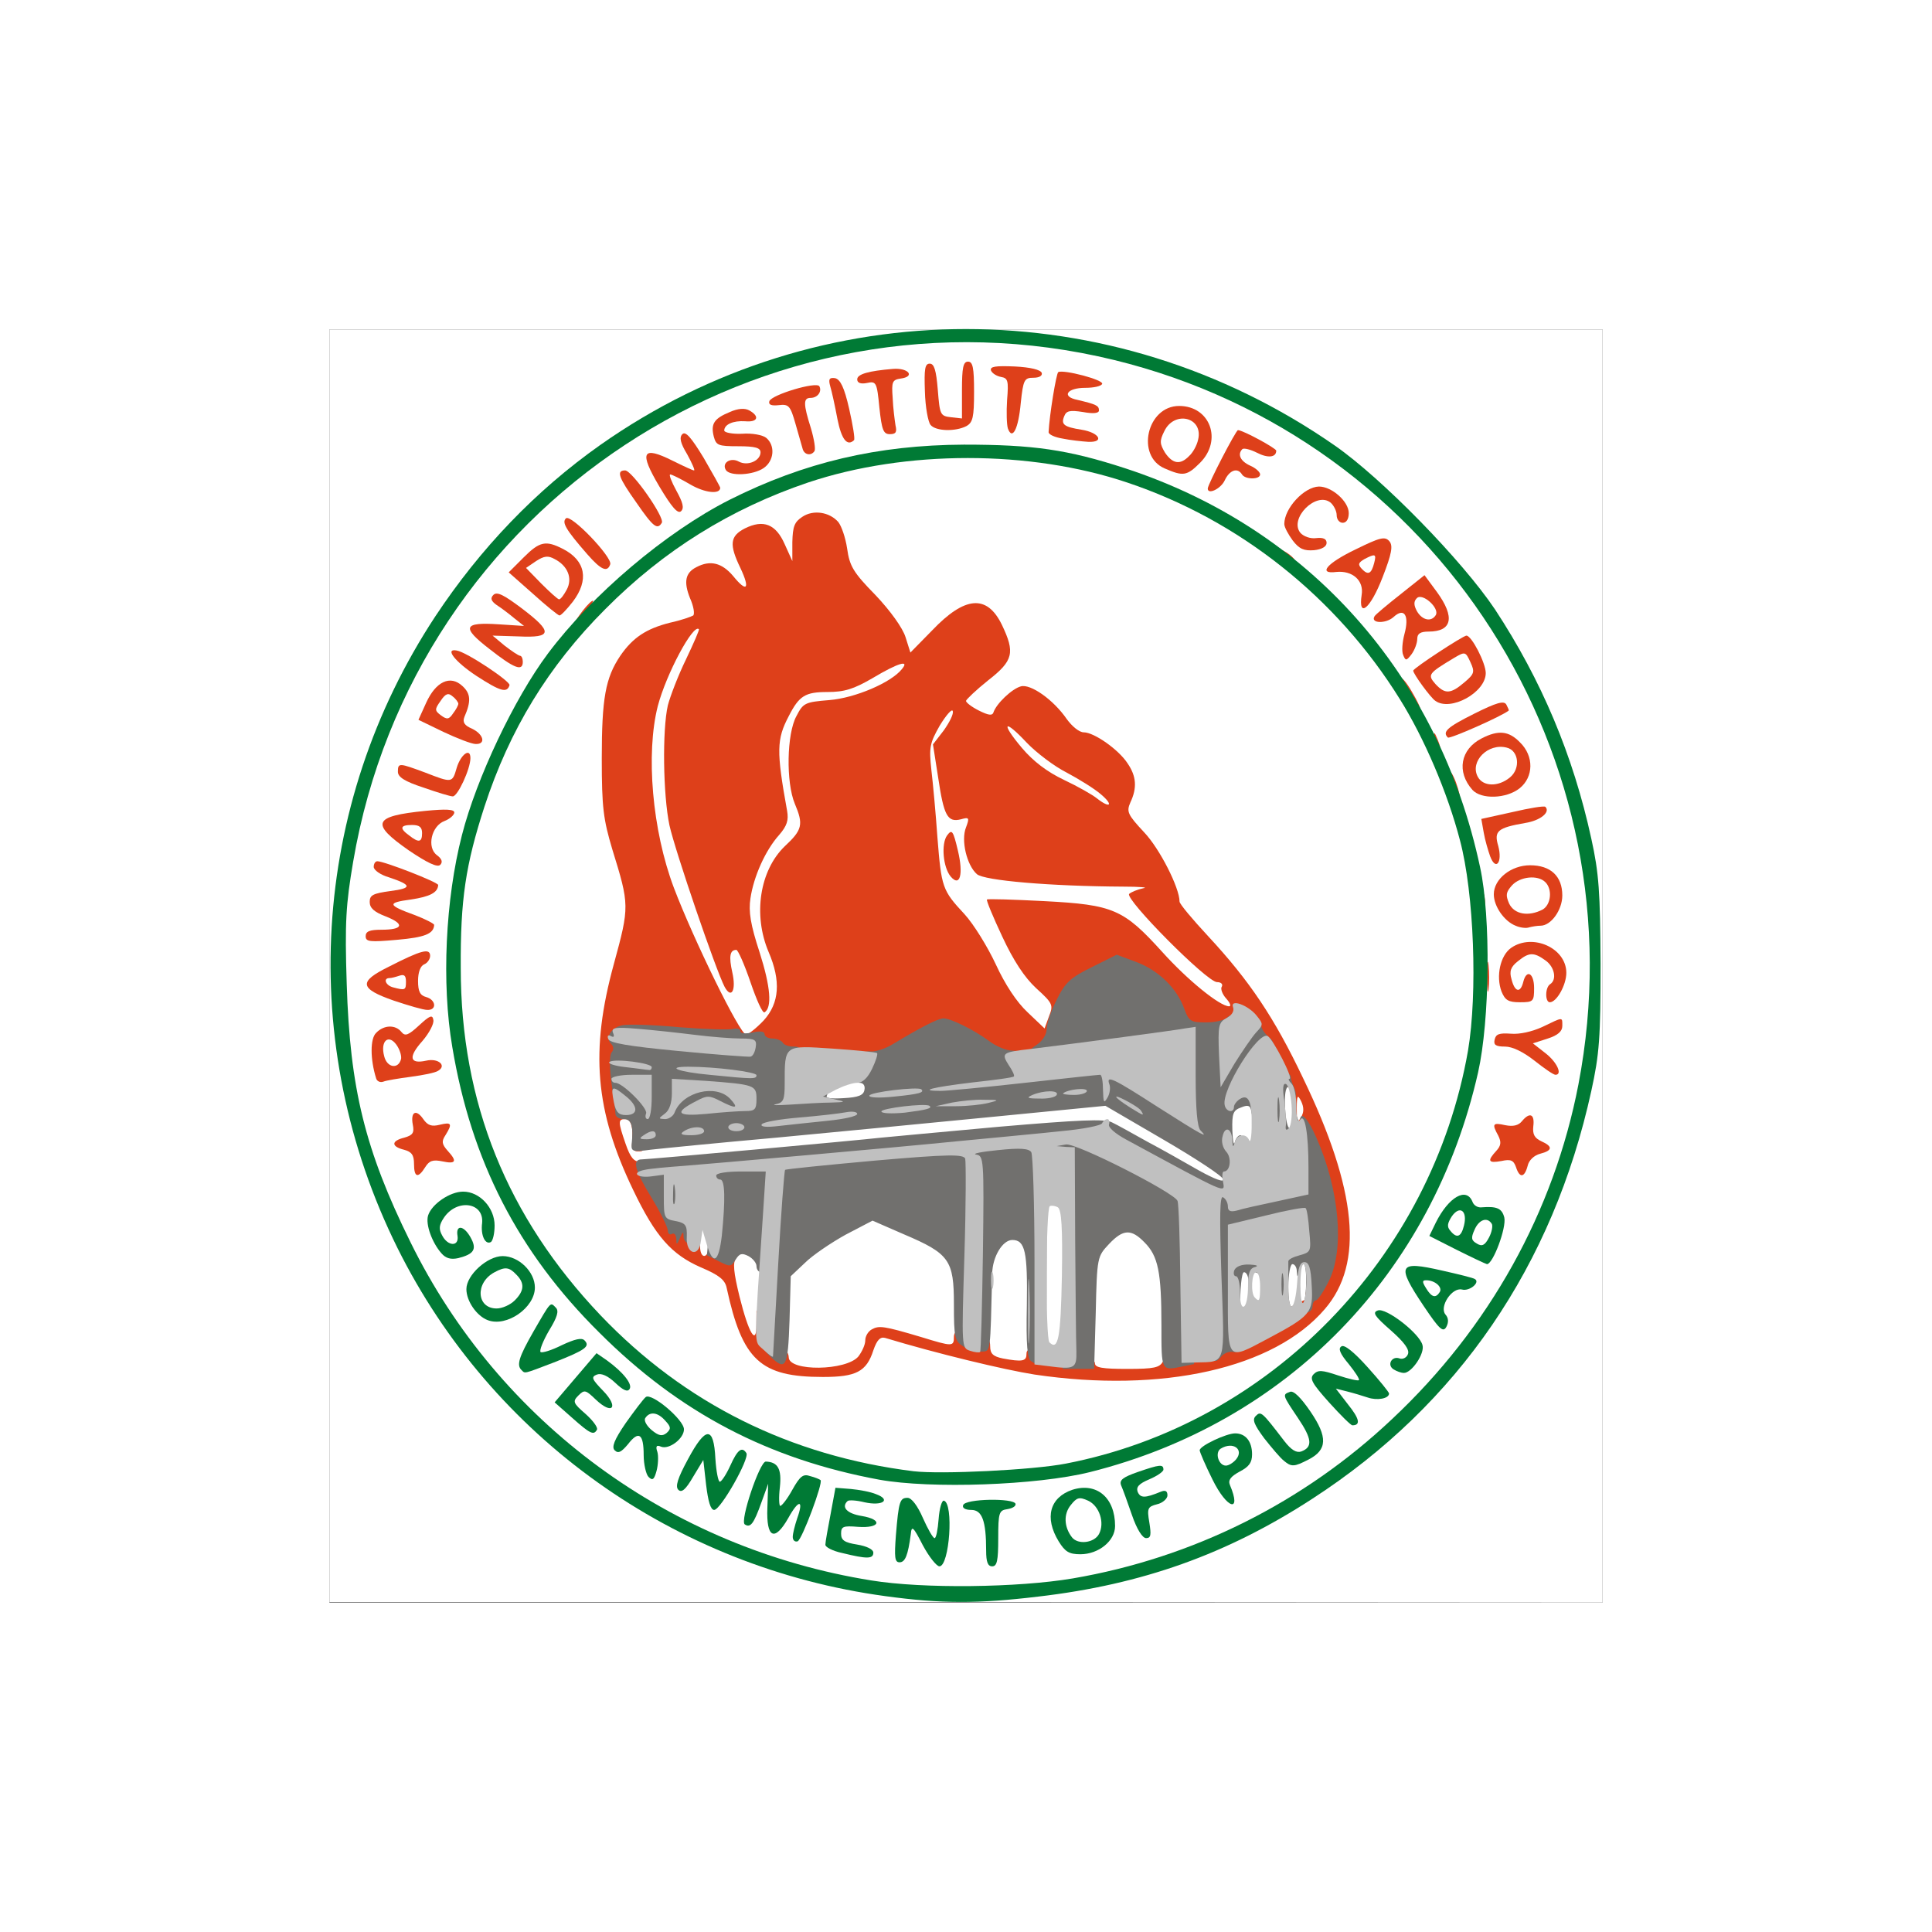 <svg
  class="img-fluid"
  id="outputsvg"
  xmlns="http://www.w3.org/2000/svg"
  style="
    transform: matrix(0.659, 0, 0, 0.659, 0, 0);
    transform-origin: 50% 50%;
    cursor: move;
    transition: transform 200ms ease-in-out;
  "
  width="316"
  height="316"
  viewBox="0 0 3160 3160"
>
  <rect x="0" y="0" width="3160" height="3160" fill="#333333" stroke="none"/>
  <g
    id="l1PDrtBCWMnT8sWv07ombCE"
    fill="rgb(255,255,255)"
    style="transform: none"
  >
    <g style="transform: none">
      <path
        id="p1467WP77Q"
        d="M0 1580 l0 -1580 1580 0 1580 0 0 1580 0 1580 -1580 -1 -1580 0 0 -1579z m1871 841 l4 -150 29 -30 c25 -26 37 -31 76 -31 51 0 83 22 102 68 6 15 13 86 16 159 l5 132 31 -6 c83 -16 255 -92 228 -101 -8 -2 -12 -33 -12 -88 l0 -84 54 0 55 0 3 43 4 42 13 -30 c27 -58 25 -136 -3 -237 -30 -102 -39 -119 -58 -100 -7 7 -27 12 -45 12 l-33 0 0 -85 c0 -69 3 -85 15 -85 13 0 12 -7 -6 -42 -34 -66 -73 -122 -77 -109 -2 6 -21 11 -41 11 -51 0 -110 -41 -194 -135 -91 -101 -126 -118 -250 -123 l-97 -4 9 25 c24 64 53 107 91 137 44 35 48 55 28 121 -9 33 -16 39 -38 39 -44 0 -113 -73 -156 -164 -20 -43 -55 -100 -78 -125 -55 -59 -57 -66 -67 -191 -24 -300 -24 -284 5 -334 17 -30 34 -46 46 -46 11 0 20 -6 20 -12 1 -7 23 -31 50 -52 28 -22 50 -46 50 -54 0 -25 -34 -72 -52 -72 -20 0 -138 116 -138 135 0 35 -123 95 -193 95 -49 0 -57 3 -73 28 -25 38 -30 118 -10 166 9 21 16 59 16 85 0 42 -4 51 -40 84 -61 58 -74 123 -40 202 14 33 20 69 20 120 0 70 -2 76 -32 110 -27 29 -40 35 -74 35 l-41 0 -45 -92 c-148 -301 -178 -401 -178 -605 0 -125 14 -203 50 -273 24 -46 14 -51 -30 -14 -43 37 -68 90 -81 176 -14 92 -6 181 27 294 42 142 42 188 0 339 -36 129 -44 213 -27 290 7 31 41 49 41 21 0 -12 10 -16 35 -16 32 0 35 2 35 30 0 27 3 30 30 30 20 0 30 5 30 15 0 8 9 15 20 15 13 0 20 -7 20 -20 0 -17 7 -20 40 -20 29 0 40 4 40 15 0 8 5 15 10 15 6 0 10 -9 10 -20 0 -17 7 -20 40 -20 30 0 40 4 40 16 0 14 11 15 91 9 124 -10 166 -23 77 -24 l-68 -1 0 -35 c0 -28 5 -37 30 -50 16 -8 52 -15 80 -15 l50 0 0 35 c0 28 4 35 20 35 14 0 20 7 20 21 0 15 5 19 18 15 9 -2 74 -10 145 -17 124 -11 127 -12 127 -35 0 -21 5 -24 35 -24 28 0 35 4 35 20 0 18 5 19 98 13 l98 -6 122 72 c68 39 125 71 127 71 3 0 5 -29 5 -65 0 -61 2 -66 26 -75 14 -6 39 -10 55 -10 l29 0 0 79 0 79 -38 7 c-37 6 -37 6 -34 50 l4 45 -33 0 c-22 0 -63 -17 -113 -45 -43 -25 -80 -45 -82 -45 -1 0 -30 -16 -64 -36 -56 -33 -65 -35 -118 -29 -129 13 -142 16 -142 31 0 9 -11 14 -35 14 -19 0 -35 -4 -35 -10 0 -5 -7 -10 -15 -10 -8 0 -15 7 -15 15 0 10 -11 15 -35 15 -22 0 -35 -5 -35 -13 0 -10 -37 -9 -182 5 -101 9 -186 17 -190 18 -5 0 -8 7 -8 15 0 10 -11 15 -35 15 -19 0 -35 -4 -35 -10 0 -11 -61 -13 -109 -4 -17 4 -31 13 -31 20 0 9 -12 14 -35 14 -19 0 -35 -4 -35 -10 0 -12 -77 -14 -84 -2 -2 4 8 30 22 57 l27 50 60 3 c63 3 75 11 75 52 0 19 3 21 12 12 15 -15 63 -16 89 -2 17 10 19 22 19 135 0 155 17 175 22 26 3 -106 4 -111 33 -141 37 -38 168 -110 201 -110 34 0 170 57 203 85 25 22 26 29 31 141 3 81 9 119 18 122 9 3 12 -26 12 -121 0 -112 2 -127 21 -152 19 -24 27 -26 70 -23 l48 3 3 -45 c3 -39 6 -45 27 -48 12 -2 34 -1 47 2 l24 6 -2 198 -3 197 -45 4 c-35 2 -41 5 -25 11 11 5 36 9 56 9 l37 1 3 -149z m-855 -994 c1 -87 22 -150 64 -195 20 -21 21 -26 10 -99 -13 -82 -7 -150 17 -198 29 -56 42 -65 99 -65 42 0 65 -7 113 -35 32 -19 65 -35 71 -35 24 0 -4 -46 -66 -111 -56 -58 -64 -72 -70 -117 -12 -95 -74 -108 -74 -16 0 43 -1 44 -33 44 -30 0 -36 -4 -50 -40 -16 -41 -22 -46 -46 -31 -11 7 -11 14 3 41 9 18 16 48 16 67 0 32 -1 33 -39 33 -31 0 -43 -6 -59 -27 -13 -18 -25 -24 -36 -20 -13 5 -15 11 -7 26 6 10 13 43 17 72 5 48 2 62 -30 127 -80 162 -76 283 16 541 35 100 46 121 63 121 18 0 20 -7 21 -83z m985 -77 c21 0 39 -5 39 -10 0 -6 -20 -33 -45 -59 -25 -26 -45 -53 -45 -60 0 -6 -12 -11 -26 -11 -14 0 -39 -9 -54 -20 -16 -12 -54 -32 -84 -46 -57 -26 -136 -106 -136 -138 0 -9 -8 -16 -19 -16 -11 0 -25 -2 -33 -5 -7 -3 -23 10 -36 29 -22 32 -23 41 -15 98 8 62 8 63 42 66 l34 3 -7 53 c-5 45 -3 58 15 80 20 25 24 26 132 27 62 1 126 5 142 9 17 4 36 6 43 4 8 -2 31 -4 53 -4z m-54 -250 c-21 -30 -82 -70 -105 -70 -11 0 -27 -11 -36 -24 -8 -14 -30 -38 -48 -55 -24 -23 -35 -27 -45 -19 -11 9 -9 14 9 26 12 9 35 31 52 50 16 18 52 45 80 59 28 14 62 34 75 44 30 24 38 18 18 -11z"
      ></path>
      <path
        id="pjfzdpCDV"
        d="M2230 2385 l0 -75 55 0 55 0 0 63 c0 58 -2 63 -27 75 -15 6 -40 12 -55 12 l-28 0 0 -75z"
      ></path>
    </g>
  </g>
  <g id="l5n5Ex5WNvy99vifqco4SnS" fill="rgb(222,64,26)" style="transform: none">
    <g style="transform: none">
      <path
        id="p1cyfVGt9"
        d="M1750 2594 c-76 -12 -242 -52 -371 -91 -12 -3 -20 5 -29 31 -17 53 -43 66 -125 66 -155 0 -200 -41 -239 -221 -4 -20 -19 -32 -64 -51 -73 -32 -113 -77 -168 -192 -95 -197 -107 -346 -48 -561 39 -143 39 -146 -4 -285 -22 -74 -26 -103 -26 -225 0 -149 9 -200 46 -255 31 -45 64 -67 123 -82 28 -6 53 -15 58 -18 4 -4 1 -23 -8 -43 -16 -40 -12 -63 16 -77 34 -18 63 -11 91 22 34 42 43 33 18 -20 -28 -58 -26 -79 11 -98 46 -23 77 -11 99 39 l19 42 0 -47 c1 -39 5 -50 25 -63 27 -18 67 -12 89 13 8 10 18 39 22 66 6 43 15 59 70 115 37 39 68 82 75 105 l12 38 54 -55 c81 -85 136 -90 173 -14 33 69 29 89 -34 138 -30 24 -54 47 -55 51 0 4 14 15 32 24 24 12 33 13 36 5 7 -22 46 -59 68 -65 24 -7 81 33 114 81 13 18 31 33 42 33 26 0 87 43 109 77 22 32 24 61 7 97 -10 23 -7 30 34 74 39 41 88 138 88 172 0 6 32 44 71 86 103 111 164 202 235 351 135 279 152 461 55 574 -126 148 -404 210 -721 163z m-437 -45 c9 -12 17 -29 17 -40 0 -10 7 -22 16 -27 18 -10 29 -9 123 19 78 24 81 24 81 -1 0 -21 33 -29 45 -10 3 6 15 10 26 10 13 0 19 7 19 24 0 18 7 25 31 30 48 9 59 7 59 -10 0 -14 7 -15 43 -10 23 4 61 10 85 13 26 4 42 11 42 19 0 11 19 14 80 14 67 0 81 -3 89 -19 7 -12 26 -20 61 -25 30 -4 53 -13 57 -21 3 -9 18 -15 37 -15 19 0 62 -18 109 -44 43 -25 81 -45 85 -46 4 -1 6 -6 4 -11 -1 -5 9 -31 23 -57 40 -75 29 -193 -31 -315 -15 -32 -24 -68 -24 -99 0 -26 -4 -48 -10 -48 -5 0 -10 7 -10 16 0 24 -17 7 -23 -23 -3 -16 -17 -44 -31 -63 -14 -19 -30 -46 -36 -59 -8 -18 -14 -21 -22 -13 -7 7 -43 12 -84 12 -67 0 -72 -2 -78 -23 -11 -47 -64 -106 -105 -118 -37 -11 -45 -10 -85 11 -24 13 -51 37 -61 52 -9 15 -22 28 -28 28 -8 0 -11 14 -9 44 5 59 -19 76 -105 76 -54 0 -69 -4 -107 -31 -24 -17 -55 -31 -69 -31 -13 -1 -50 16 -81 36 l-57 36 -142 -11 c-78 -7 -146 -16 -152 -20 -5 -5 -17 -9 -26 -9 -10 0 -19 -4 -21 -9 -1 -5 -71 -12 -154 -16 l-151 -7 -7 50 c-7 52 2 105 29 181 18 53 18 51 -1 51 -9 0 -14 -8 -13 -17 4 -41 -2 -63 -16 -63 -19 0 -19 6 0 61 12 35 21 45 37 45 15 -1 31 16 59 63 22 34 39 68 39 75 0 6 11 20 25 30 14 11 25 29 25 42 0 29 17 32 22 5 3 -18 5 -18 41 -4 29 12 35 18 26 29 -8 10 -6 34 9 95 23 92 42 123 42 69 l0 -35 19 30 c10 17 28 39 40 49 11 11 21 27 21 37 0 36 143 34 173 -2z m1099 -633 c-9 -18 -11 -16 -11 19 0 33 1 37 10 21 8 -12 8 -25 1 -40z m-1334 -201 c39 -43 43 -98 12 -170 -39 -92 -22 -202 40 -262 44 -41 47 -54 25 -106 -22 -53 -20 -173 4 -217 17 -33 21 -35 82 -40 63 -5 153 -43 180 -77 20 -24 -10 -15 -72 22 -48 28 -71 35 -113 35 -55 0 -70 9 -96 60 -30 57 -31 86 -4 235 4 23 0 37 -20 60 -34 38 -63 103 -71 157 -5 33 0 65 23 135 27 85 31 136 12 148 -5 3 -20 -31 -35 -75 -15 -44 -31 -80 -35 -80 -16 0 -19 16 -10 56 10 44 -2 67 -19 36 -22 -42 -123 -338 -137 -401 -16 -76 -18 -237 -4 -298 6 -23 26 -75 45 -114 19 -40 34 -74 32 -75 -14 -14 -81 111 -102 191 -30 118 -14 308 40 451 49 129 164 364 179 364 6 0 26 -16 44 -35z m676 -80 c-29 -27 -56 -68 -84 -128 -23 -49 -40 -90 -38 -92 2 -2 66 0 143 4 171 9 196 20 292 126 63 70 143 135 166 135 6 0 2 -9 -7 -19 -10 -11 -15 -25 -11 -30 3 -6 -2 -11 -12 -11 -25 0 -230 -207 -218 -219 6 -5 21 -11 35 -14 14 -2 -9 -4 -50 -4 -181 -1 -345 -15 -363 -31 -25 -22 -40 -84 -27 -116 9 -24 8 -26 -13 -20 -33 8 -42 -9 -56 -103 l-13 -83 27 -35 c14 -20 25 -41 22 -48 -2 -6 -16 10 -32 36 -25 44 -27 54 -21 110 4 34 11 109 15 167 10 125 12 132 67 191 23 25 58 82 78 125 23 50 52 94 79 119 l42 40 11 -30 c11 -28 10 -32 -32 -70z m161 -481 c-16 -14 -55 -38 -85 -54 -30 -15 -75 -49 -99 -74 -57 -61 -66 -51 -12 13 28 33 62 59 104 79 34 16 71 37 82 46 33 26 42 17 10 -10z"
      ></path>
      <path
        id="pG9MY0Wiq"
        d="M1542 1358 c-19 -23 -24 -81 -9 -102 12 -16 15 -13 27 38 14 59 5 91 -18 64z"
      ></path>
      <path
        id="p17ORwkFiE"
        d="M2470 2477 c35 -37 66 -67 68 -67 7 0 -38 56 -65 81 -62 56 -64 49 -3 -14z"
      ></path>
      <path
        id="p1E1BwmxsO"
        d="M210 2071 c0 -22 -6 -30 -25 -35 -32 -8 -32 -22 1 -30 21 -6 25 -12 21 -32 -6 -32 8 -40 26 -14 11 16 21 19 41 14 29 -7 32 -3 14 26 -10 15 -9 22 5 38 25 27 21 34 -12 27 -24 -5 -33 -2 -43 14 -18 29 -28 26 -28 -8z"
      ></path>
      <path
        id="p18gi7lzoY"
        d="M2945 2079 c-6 -17 -13 -20 -36 -15 -33 6 -36 0 -13 -25 12 -13 13 -22 5 -38 -16 -29 -14 -33 17 -26 20 4 33 1 42 -10 19 -23 32 -18 28 13 -2 20 3 29 20 37 29 13 28 23 -3 31 -15 4 -28 16 -31 30 -8 30 -20 31 -29 3z"
      ></path>
      <path
        id="pkIQdRaCS"
        d="M116 1859 c-15 -48 -15 -99 0 -113 19 -20 48 -21 63 -2 9 11 17 8 44 -17 26 -24 33 -27 35 -13 2 9 -10 32 -27 52 -36 40 -32 58 9 49 30 -7 52 12 30 25 -7 5 -38 11 -68 15 -30 4 -61 9 -68 12 -8 3 -16 -1 -18 -8z m62 -49 c1 -9 -4 -24 -12 -35 -20 -27 -40 -8 -30 29 7 29 36 33 42 6z"
      ></path>
      <path
        id="pUKxn2O8W"
        d="M2991 1815 c-28 -22 -55 -35 -73 -35 -23 0 -29 -4 -26 -17 3 -14 11 -17 40 -15 22 2 53 -5 79 -17 52 -25 49 -25 49 -2 0 13 -11 23 -36 31 l-37 12 32 25 c28 22 42 53 24 53 -5 0 -28 -16 -52 -35z"
      ></path>
      <path
        id="p8y6CASX8"
        d="M160 1666 c-86 -30 -88 -47 -13 -84 82 -42 103 -47 103 -27 0 8 -7 18 -15 21 -9 4 -15 19 -15 41 0 26 5 36 20 40 25 7 27 33 3 32 -10 0 -47 -11 -83 -23z m30 -47 c0 -15 -4 -19 -16 -15 -9 3 -20 6 -25 6 -16 0 -10 18 9 23 30 8 32 7 32 -14z"
      ></path>
      <path
        id="pb9Yew9sd"
        d="M2909 1643 c-14 -38 -3 -89 24 -108 53 -37 137 0 137 62 0 30 -24 73 -41 73 -12 0 -12 -37 1 -45 17 -11 11 -43 -12 -59 -29 -21 -41 -20 -68 2 -18 14 -22 25 -16 45 8 32 22 35 29 7 8 -33 27 -23 27 15 0 33 -2 35 -35 35 -29 0 -37 -5 -46 -27z"
      ></path>
      <path
        id="pq97kT0nE"
        d="M2873 1605 c0 -33 2 -45 4 -27 2 18 2 45 0 60 -2 15 -4 0 -4 -33z"
      ></path>
      <path
        id="pDqcXmqhW"
        d="M90 1506 c0 -12 10 -16 39 -16 54 0 59 -14 11 -33 -29 -11 -40 -21 -40 -36 0 -17 8 -21 51 -27 55 -7 54 -15 -3 -34 -21 -6 -38 -18 -38 -26 0 -8 4 -14 9 -14 17 0 151 52 151 59 -1 19 -21 29 -68 36 -60 8 -58 14 11 39 26 10 47 21 47 24 -1 22 -23 31 -92 37 -68 6 -78 5 -78 -9z"
      ></path>
      <path
        id="piNvrSxNg"
        d="M2944 1480 c-28 -11 -54 -48 -54 -78 0 -38 43 -72 90 -72 51 0 80 27 80 75 0 36 -28 75 -54 75 -8 0 -20 2 -28 4 -7 3 -23 1 -34 -4z m67 -40 c21 -12 25 -50 7 -68 -19 -19 -63 -14 -83 8 -15 17 -16 24 -7 45 13 27 48 33 83 15z"
      ></path>
      <path
        id="p1DEahMg2J"
        d="M2863 1425 c0 -22 2 -30 4 -17 2 12 2 30 0 40 -3 9 -5 -1 -4 -23z"
      ></path>
      <path
        id="p10kYuTQK"
        d="M197 1293 c-96 -67 -89 -85 41 -98 51 -5 72 -4 72 4 0 6 -11 16 -24 21 -33 12 -45 66 -19 85 12 9 15 17 8 24 -7 7 -32 -5 -78 -36z m33 -43 c0 -15 -7 -20 -25 -20 -29 0 -32 8 -7 26 24 19 32 17 32 -6z"
      ></path>
      <path
        id="p1AqsZAweK"
        d="M2881 1308 c-5 -14 -13 -41 -16 -59 l-6 -34 77 -17 c43 -10 79 -16 82 -13 13 13 -12 34 -50 40 -69 12 -78 20 -67 57 11 41 -6 63 -20 26z"
      ></path>
      <path
        id="pYmxnkdya"
        d="M2790 1146 c-5 -15 -10 -35 -9 -44 0 -9 7 1 15 22 8 22 12 41 9 44 -2 3 -9 -7 -15 -22z"
      ></path>
      <path
        id="pLLcxRFyq"
        d="M233 1137 c-46 -15 -63 -26 -63 -39 0 -23 3 -22 68 2 67 26 67 26 78 -12 10 -33 34 -51 34 -24 0 27 -32 96 -44 95 -6 0 -39 -10 -73 -22z"
      ></path>
      <path
        id="pbhboldA4"
        d="M2837 1143 c-40 -45 -30 -101 23 -128 41 -21 67 -19 95 10 35 34 34 86 -1 114 -33 26 -95 28 -117 4z m93 -31 c27 -22 22 -67 -8 -74 -46 -12 -92 34 -72 72 13 25 51 26 80 2z"
      ></path>
      <path
        id="pD8jNuPGK"
        d="M2747 1043 c-4 -3 -7 -16 -6 -27 0 -19 1 -19 10 3 10 24 8 36 -4 24z"
      ></path>
      <path
        id="pERrcQKrH"
        d="M283 999 l-62 -30 19 -42 c24 -53 60 -70 90 -42 21 19 22 38 5 77 -5 13 0 21 19 29 29 14 35 39 9 38 -10 0 -46 -14 -80 -30z m37 -70 c0 -3 -6 -12 -14 -18 -11 -10 -18 -7 -30 11 -15 21 -15 24 1 36 15 11 20 10 30 -5 7 -9 13 -20 13 -24z"
      ></path>
      <path
        id="pTBYHd5el"
        d="M2776 1013 c-14 -14 -3 -25 65 -59 56 -28 74 -33 80 -23 4 8 7 14 6 15 -17 14 -146 71 -151 67z"
      ></path>
      <path
        id="pNFPY0HbS"
        d="M2682 914 c-12 -18 -22 -39 -22 -46 0 -7 12 6 26 30 31 52 28 65 -4 16z"
      ></path>
      <path
        id="p16YQdlGjK"
        d="M2745 922 c-12 -8 -55 -67 -55 -75 0 -6 124 -87 132 -87 13 0 48 68 48 93 0 48 -87 96 -125 69z m72 -46 c25 -21 26 -26 15 -50 -12 -26 -13 -27 -40 -11 -65 39 -67 42 -47 65 24 26 38 25 72 -4z"
      ></path>
      <path
        id="pr1lUZIb6"
        d="M365 860 c-53 -35 -80 -69 -49 -63 25 4 134 77 131 86 -6 20 -22 16 -82 -23z"
      ></path>
      <path
        id="pnL3qP3Kx"
        d="M397 793 c-70 -54 -65 -67 24 -61 l62 4 -24 -19 c-13 -11 -33 -26 -44 -33 -14 -10 -16 -17 -8 -25 9 -9 26 0 70 33 78 59 77 74 -7 70 l-65 -2 30 25 c17 13 33 24 38 25 4 0 7 7 7 15 0 25 -22 16 -83 -32z"
      ></path>
      <path
        id="p1HoakSGe0"
        d="M2665 808 c-4 -9 -2 -32 3 -51 13 -47 0 -68 -27 -43 -19 17 -58 16 -47 -2 2 -4 32 -29 65 -55 l59 -47 31 42 c45 62 38 98 -21 98 -20 0 -28 5 -28 18 0 10 -6 27 -14 38 -13 17 -15 17 -21 2z m81 -99 c10 -17 -33 -56 -47 -42 -8 8 -8 17 0 32 13 23 36 28 47 10z"
      ></path>
      <path
        id="pH2xwWi35"
        d="M620 710 c11 -16 26 -33 32 -36 7 -4 -1 9 -16 29 -34 44 -46 50 -16 7z"
      ></path>
      <path
        id="pNeu1bZUN"
        d="M505 656 l-60 -53 37 -37 c40 -40 55 -43 98 -21 56 29 65 77 24 131 -15 19 -29 34 -33 34 -3 0 -33 -24 -66 -54z m84 -10 c15 -28 3 -59 -30 -76 -16 -9 -26 -8 -46 5 l-25 17 38 39 c21 21 41 39 44 39 4 0 12 -11 19 -24z"
      ></path>
      <path
        id="pqDgEfkUj"
        d="M2562 659 c6 -36 -23 -61 -63 -57 -47 6 -23 -22 48 -56 61 -30 73 -33 84 -20 9 11 6 30 -17 89 -30 78 -61 104 -52 44z m31 -79 c6 -23 3 -24 -24 -10 -15 9 -17 13 -7 24 16 17 24 13 31 -14z"
      ></path>
      <path
        id="pYE4sEbTx"
        d="M640 558 c-55 -63 -63 -79 -53 -89 12 -12 116 97 110 114 -7 21 -23 14 -57 -25z"
      ></path>
      <path
        id="pGiysNkp0"
        d="M2364 559 c-19 -22 -19 -22 3 -10 24 12 39 31 25 31 -5 0 -17 -10 -28 -21z"
      ></path>
      <path
        id="p1D1CipR0g"
        d="M2391 524 c-11 -15 -21 -33 -21 -41 0 -39 49 -92 86 -93 32 0 74 37 74 66 0 15 -6 24 -15 24 -8 0 -15 -8 -15 -19 0 -10 -7 -24 -15 -31 -36 -29 -104 40 -75 75 8 9 25 15 39 13 18 -2 26 2 26 12 0 9 -12 16 -31 18 -25 2 -37 -3 -53 -24z"
      ></path>
      <path
        id="pvBDBLZ8m"
        d="M762 430 c-44 -62 -51 -80 -28 -80 17 0 99 117 91 130 -11 18 -21 11 -63 -50z"
      ></path>
      <path
        id="pCxwIiITq"
        d="M819 390 c-51 -86 -43 -102 33 -64 26 13 50 24 53 24 3 0 -5 -18 -17 -40 -17 -28 -20 -42 -12 -50 8 -8 22 8 53 59 22 38 41 72 41 74 0 17 -38 13 -74 -8 -24 -14 -46 -25 -50 -25 -4 0 3 18 15 40 16 29 20 43 12 51 -8 8 -23 -9 -54 -61z"
      ></path>
      <path
        id="pLcM1NDjb"
        d="M2180 395 c0 -10 70 -145 75 -145 12 0 95 45 95 51 0 17 -21 19 -48 5 -16 -8 -32 -12 -36 -9 -13 13 -5 30 19 41 14 6 25 16 25 22 0 13 -37 13 -45 0 -11 -18 -31 -11 -43 15 -10 21 -42 36 -42 20z"
      ></path>
      <path
        id="pNc7UmL9o"
        d="M984 349 c-11 -18 12 -32 32 -21 22 12 54 -2 54 -23 0 -11 -13 -15 -55 -15 -50 0 -55 -2 -61 -24 -8 -32 1 -45 40 -61 20 -9 37 -10 48 -4 27 15 21 30 -10 27 -30 -2 -52 8 -52 23 0 5 20 9 44 8 25 -2 51 3 60 10 23 19 20 57 -6 75 -26 18 -84 21 -94 5z"
      ></path>
      <path
        id="pYfv5C5SB"
        d="M2073 345 c-72 -31 -44 -155 36 -155 77 0 108 85 52 141 -33 33 -42 34 -88 14z m61 -31 c9 -8 19 -26 22 -40 14 -56 -59 -74 -84 -21 -12 24 -11 31 2 53 19 28 38 31 60 8z"
      ></path>
      <path
        id="pYmDqaove"
        d="M1175 298 c-2 -7 -10 -35 -18 -63 -13 -46 -17 -50 -42 -47 -18 2 -26 -1 -23 -10 6 -16 116 -49 124 -37 7 13 -4 29 -22 29 -18 0 -18 15 1 75 8 27 12 52 9 57 -8 12 -24 10 -29 -4z"
      ></path>
      <path
        id="prsSGqQkQ"
        d="M1261 223 c-6 -32 -14 -69 -18 -82 -5 -18 -2 -22 12 -20 13 3 23 23 35 76 9 40 15 75 12 78 -17 16 -31 -2 -41 -52z"
      ></path>
      <path
        id="piTFYpBNY"
        d="M1820 271 c-19 -3 -35 -10 -35 -16 2 -42 19 -146 24 -149 13 -7 112 19 109 29 -2 6 -21 10 -42 10 -46 0 -60 22 -19 30 46 11 53 14 53 26 0 7 -13 9 -40 4 -32 -5 -41 -3 -46 10 -9 21 -1 27 43 34 44 7 58 32 16 30 -15 -1 -44 -4 -63 -8z"
      ></path>
      <path
        id="p8m3XYPaY"
        d="M1365 194 c-6 -63 -8 -66 -31 -61 -15 3 -24 0 -24 -9 0 -13 28 -21 89 -26 38 -3 56 19 19 24 -21 3 -23 8 -20 48 1 25 5 55 7 68 4 17 1 22 -14 22 -16 0 -20 -10 -26 -66z"
      ></path>
      <path
        id="py3m3zJU0"
        d="M1684 246 c-3 -9 -4 -41 -2 -71 4 -48 2 -54 -15 -57 -11 -2 -22 -9 -25 -16 -3 -10 11 -12 59 -10 39 2 64 8 67 16 2 7 -6 12 -21 12 -22 0 -25 5 -31 62 -6 66 -21 94 -32 64z"
      ></path>
      <path
        id="pmOlX6VY"
        d="M1492 237 c-6 -7 -13 -44 -14 -83 -2 -56 0 -69 12 -69 11 0 16 16 20 65 5 62 6 65 33 68 l27 3 0 -70 c0 -56 3 -71 15 -71 12 0 15 15 15 75 0 63 -3 76 -19 85 -27 14 -76 13 -89 -3z"
      ></path>
    </g>
  </g>
  <g id="l78VRlrx6gDP7AMLYryRINt" fill="rgb(0,122,53)" style="transform: none">
    <g style="transform: none">
      <path
        id="pB1eAE16v"
        d="M1380 3144 c-524 -71 -977 -394 -1211 -864 -251 -506 -216 -1097 94 -1568 112 -169 249 -312 409 -425 545 -384 1269 -384 1823 1 118 82 317 286 398 407 115 175 194 362 239 569 19 86 22 132 23 311 0 183 -3 224 -23 315 -95 434 -331 778 -692 1012 -212 138 -423 213 -680 243 -150 18 -241 18 -380 -1z m465 -44 c298 -51 573 -188 793 -396 241 -226 401 -514 462 -830 156 -812 -350 -1602 -1152 -1798 -871 -212 -1738 359 -1889 1245 -18 106 -21 150 -16 304 8 258 45 411 158 640 220 448 645 760 1144 840 129 21 364 18 500 -5z"
      ></path>
      <path
        id="pLXIwFDW5"
        d="M1473 3018 c-24 -47 -28 -50 -30 -28 -7 53 -14 70 -28 70 -12 0 -13 -13 -9 -67 7 -85 10 -93 29 -93 10 0 25 20 38 50 12 27 25 50 29 50 4 0 8 -21 10 -47 2 -27 8 -47 13 -46 25 6 14 163 -11 163 -7 0 -26 -24 -41 -52z"
      ></path>
      <path
        id="p15k1MveV8"
        d="M1630 3031 c0 -74 -10 -101 -37 -101 -15 0 -23 -5 -20 -12 5 -16 126 -18 130 -3 1 6 -8 11 -20 13 -21 3 -23 8 -23 73 0 55 -3 69 -15 69 -11 0 -15 -11 -15 -39z"
      ></path>
      <path
        id="p1EO9Mxmaw"
        d="M1273 3037 c-24 -5 -43 -15 -42 -21 0 -6 6 -40 13 -76 l12 -65 38 3 c21 2 49 7 63 13 38 14 16 30 -29 20 -20 -5 -39 -6 -42 -3 -16 15 -2 31 35 37 54 9 46 31 -9 27 -37 -3 -42 -1 -42 17 0 16 8 22 40 27 24 4 40 12 40 20 0 16 -16 16 -77 1z"
      ></path>
      <path
        id="p4xWvcX3e"
        d="M1810 3008 c-36 -59 -22 -109 34 -128 60 -19 106 19 106 90 0 37 -41 70 -86 70 -28 0 -38 -6 -54 -32z m100 -18 c15 -28 1 -70 -27 -83 -22 -10 -28 -8 -43 11 -18 22 -17 54 3 80 15 19 55 14 67 -8z"
      ></path>
      <path
        id="pMS1vD6al"
        d="M1150 2997 c0 -8 5 -28 11 -46 17 -47 4 -48 -22 -1 -34 60 -55 50 -52 -25 l2 -60 -17 47 c-19 53 -27 63 -41 54 -13 -8 37 -156 52 -156 30 1 40 18 35 64 -3 25 -2 46 1 46 4 0 18 -18 30 -40 19 -34 27 -40 44 -34 12 3 24 8 26 10 7 6 -46 148 -57 152 -7 2 -12 -3 -12 -11z"
      ></path>
      <path
        id="psmDHrB7i"
        d="M1992 2943 c-11 -32 -23 -65 -27 -74 -5 -13 4 -20 41 -33 55 -19 64 -20 64 -6 0 5 -16 16 -35 24 -26 11 -33 19 -29 31 7 16 18 16 57 0 12 -5 17 -2 17 9 0 8 -12 19 -26 22 -23 6 -25 10 -19 45 5 31 4 39 -8 39 -9 0 -23 -22 -35 -57z"
      ></path>
      <path
        id="pKzCmcAqX"
        d="M935 2868 l-7 -62 -26 43 c-18 31 -28 39 -36 31 -8 -8 -2 -28 24 -76 44 -82 64 -83 68 -1 2 31 7 57 11 57 4 0 16 -18 26 -40 18 -40 29 -48 40 -31 8 14 -64 141 -80 141 -9 0 -15 -21 -20 -62z"
      ></path>
      <path
        id="pNxSvpnOu"
        d="M2192 2855 c-18 -36 -32 -69 -32 -73 0 -11 66 -42 88 -42 26 0 42 20 42 52 0 21 -8 31 -31 43 -22 12 -29 21 -24 33 30 71 -7 60 -43 -13z m58 -50 c21 -25 -7 -46 -38 -27 -15 10 -5 42 13 42 7 0 18 -7 25 -15z"
      ></path>
      <path
        id="pB7GfbBIl"
        d="M1365 2855 c-276 -51 -497 -167 -695 -365 -202 -200 -318 -427 -365 -709 -27 -158 -17 -367 24 -526 36 -141 130 -339 213 -450 109 -146 293 -302 451 -382 185 -93 367 -136 582 -137 171 0 257 12 401 59 455 149 778 512 880 990 27 124 24 380 -5 509 -113 499 -473 869 -963 992 -132 33 -395 42 -523 19z m463 -40 c506 -98 908 -511 998 -1025 24 -142 15 -391 -20 -522 -31 -119 -89 -254 -149 -350 -157 -253 -399 -445 -677 -538 -241 -81 -550 -81 -792 0 -192 65 -358 168 -503 314 -142 142 -238 300 -300 490 -47 145 -60 231 -59 401 0 334 115 618 347 862 209 219 471 349 777 387 68 8 296 -3 378 -19z"
      ></path>
      <path
        id="p10mAiaok5"
        d="M792 2848 c-6 -6 -12 -31 -12 -54 0 -53 -12 -62 -39 -27 -16 19 -24 24 -33 15 -8 -8 -1 -26 27 -67 22 -31 44 -60 50 -65 14 -12 95 56 95 80 0 23 -37 51 -57 43 -11 -5 -14 -1 -9 13 3 10 2 32 -2 47 -6 22 -10 25 -20 15z m42 -139 c-19 -22 -39 -24 -50 -7 -4 6 3 19 16 30 17 14 26 16 37 7 11 -10 11 -15 -3 -30z"
      ></path>
      <path
        id="p6ONtPp3e"
        d="M2369 2808 c-9 -7 -30 -32 -49 -56 -25 -34 -30 -46 -21 -55 13 -13 15 -11 71 62 17 22 30 30 42 26 29 -11 27 -31 -8 -83 -39 -58 -39 -58 -20 -65 9 -4 27 14 51 49 43 63 42 95 -5 119 -35 18 -42 19 -61 3z"
      ></path>
      <path
        id="pODCp5G2U"
        d="M602 2701 l-43 -38 52 -61 52 -61 26 18 c40 29 64 59 56 71 -5 8 -16 3 -35 -15 -19 -18 -35 -25 -46 -21 -15 6 -13 11 15 40 40 41 24 62 -18 22 -25 -24 -28 -25 -43 -10 -15 15 -13 19 18 46 19 17 31 34 28 39 -8 14 -16 11 -62 -30z"
      ></path>
      <path
        id="p2Z9Ju9As"
        d="M2481 2663 c-42 -47 -49 -59 -38 -70 11 -11 21 -10 60 3 27 9 50 14 52 12 3 -2 -9 -20 -25 -40 -22 -26 -27 -39 -18 -44 7 -5 31 14 65 52 29 32 53 62 53 65 0 13 -30 18 -53 10 -12 -4 -35 -11 -51 -15 l-28 -7 30 39 c29 36 32 52 11 52 -4 0 -30 -26 -58 -57z"
      ></path>
      <path
        id="pcxHSQjuD"
        d="M477 2583 c-13 -12 -7 -32 29 -95 45 -78 42 -74 56 -60 8 8 4 23 -17 57 -15 26 -24 49 -21 53 4 3 27 -4 53 -17 32 -15 49 -19 56 -12 15 15 3 24 -76 55 -76 29 -71 28 -80 19z"
      ></path>
      <path
        id="p1E9h86iPR"
        d="M2641 2581 c-17 -11 -4 -34 15 -27 8 3 18 -2 21 -11 4 -11 -9 -29 -43 -59 -40 -35 -46 -44 -32 -49 20 -8 104 57 111 86 6 21 -27 69 -46 69 -7 0 -18 -4 -26 -9z"
      ></path>
      <path
        id="pomARgxZp"
        d="M2716 2424 c-69 -103 -63 -113 46 -88 40 9 77 18 81 21 14 8 -13 31 -32 26 -25 -6 -57 43 -41 62 8 9 8 20 2 31 -8 14 -17 6 -56 -52z m40 -35 c7 -12 -12 -29 -34 -29 -10 0 -10 4 0 20 14 23 24 25 34 9z"
      ></path>
      <path
        id="pxBuXbbgt"
        d="M393 2459 c-27 -10 -53 -47 -53 -77 0 -35 52 -82 90 -82 40 0 80 39 80 78 0 50 -70 99 -117 81z m67 -49 c24 -24 25 -43 4 -64 -18 -19 -28 -20 -54 -6 -49 26 -45 90 5 90 14 0 34 -9 45 -20z"
      ></path>
      <path
        id="pUjefNBCy"
        d="M2797 2284 l-67 -34 16 -33 c32 -64 76 -89 91 -52 3 9 13 15 22 14 38 -3 51 2 57 25 6 25 -28 116 -43 116 -4 -1 -38 -17 -76 -36z m88 -64 c-11 -18 -32 -11 -43 15 -9 20 -8 26 6 34 13 8 20 4 30 -15 7 -13 10 -29 7 -34z m-69 4 c9 -36 -10 -51 -30 -23 -11 17 -13 26 -4 36 16 20 27 16 34 -13z"
      ></path>
      <path
        id="pEUgYrjaI"
        d="M278 2293 c-23 -26 -40 -72 -33 -94 9 -28 54 -59 87 -59 41 0 78 40 78 84 0 19 -4 37 -9 41 -14 8 -26 -16 -22 -47 5 -52 -63 -61 -95 -13 -12 18 -13 28 -4 44 14 27 42 28 38 1 -5 -28 15 -27 32 3 17 30 9 42 -30 52 -18 4 -31 1 -42 -12z"
      ></path>
    </g>
  </g>
  <g
    id="lFPStv1B2UkIBxTpg7KwfS"
    fill="rgb(113,112,110)"
    style="transform: none"
  >
    <g style="transform: none">
      <path
        id="pav5eAGtH"
        d="M1820 2320 c0 -253 -1 -260 -20 -260 -19 0 -20 7 -20 255 0 262 -1 270 -38 246 -10 -6 -13 -39 -11 -139 2 -132 -4 -162 -36 -162 -24 0 -49 41 -50 83 -5 201 -3 193 -27 194 -13 1 -33 -5 -45 -13 -21 -13 -23 -22 -23 -104 0 -110 -11 -126 -124 -174 l-78 -34 -67 35 c-36 20 -82 51 -101 70 l-35 33 -3 110 c-4 117 -9 126 -48 89 -22 -21 -23 -27 -17 -115 4 -68 3 -94 -5 -94 -7 0 -12 -7 -12 -15 0 -8 -9 -19 -20 -25 -16 -8 -22 -7 -32 9 -11 18 -14 18 -41 4 l-30 -15 7 -79 c8 -96 -9 -108 -19 -14 -6 55 -10 65 -26 65 -11 0 -19 -7 -20 -17 0 -15 -2 -15 -9 2 -8 18 -9 18 -9 2 -1 -10 -5 -15 -11 -12 -5 3 -10 0 -10 -8 0 -8 -18 -45 -40 -81 -43 -70 -49 -96 -25 -96 16 0 534 -47 595 -54 19 -2 151 -14 292 -27 198 -17 263 -20 280 -11 13 6 52 28 88 48 36 19 94 52 129 72 38 21 62 30 59 21 -2 -8 -69 -52 -148 -98 l-144 -84 -276 27 c-151 15 -394 38 -540 52 -146 13 -287 27 -313 30 -43 6 -48 4 -47 -12 5 -47 0 -64 -20 -64 -11 0 -20 -6 -20 -12 0 -7 -5 -42 -10 -78 -5 -39 -5 -68 0 -75 6 -7 6 -15 -1 -22 -15 -15 0 -40 28 -46 14 -3 78 -1 142 5 64 5 124 7 134 4 9 -2 17 0 17 6 0 5 12 7 30 3 19 -4 30 -3 30 4 0 6 9 11 19 11 11 0 23 5 26 10 3 6 15 10 27 10 19 0 20 4 13 55 l-6 55 41 0 c26 0 39 4 35 11 -5 7 9 9 41 7 37 -2 50 -7 52 -21 2 -10 -3 -17 -12 -17 -19 0 -20 -19 -4 -55 8 -18 18 -25 32 -23 12 1 37 -7 56 -19 68 -41 111 -63 124 -63 18 0 75 28 113 56 17 13 43 24 57 24 18 0 27 7 31 23 6 23 8 23 83 14 116 -13 153 -6 237 47 l75 46 0 -75 c0 -41 -1 -75 -3 -75 -2 0 -68 9 -147 20 -154 21 -240 25 -240 11 0 -5 11 -16 25 -25 15 -10 25 -26 25 -39 0 -13 11 -46 25 -73 21 -43 34 -55 87 -81 l62 -31 51 19 c54 21 99 65 117 116 11 30 16 33 53 33 23 0 46 -5 53 -12 9 -9 12 -6 12 17 l0 29 16 -22 c16 -24 61 -28 57 -5 -1 6 6 18 17 28 18 16 18 18 -17 66 -26 37 -31 49 -19 49 12 0 16 10 16 45 0 44 -16 63 -22 26 -2 -15 -8 -17 -25 -10 -20 7 -23 15 -22 56 1 26 3 40 6 31 2 -10 9 -18 14 -18 12 0 12 86 0 109 -18 32 0 38 72 23 l68 -15 -3 -51 -3 -51 -37 -3 -38 -3 0 -72 c0 -40 4 -78 9 -85 9 -15 56 -13 57 3 0 6 4 18 9 28 4 10 5 21 1 24 -3 4 -6 -1 -6 -10 0 -9 -5 -17 -10 -17 -7 0 -10 22 -8 54 3 55 17 68 19 18 l1 -27 8 25 c4 14 8 19 9 12 2 -23 20 -3 41 45 57 129 70 277 30 356 -13 26 -27 47 -32 47 -4 0 -8 7 -8 15 0 8 -7 15 -15 15 -16 0 -20 -12 -8 -24 9 -9 10 -96 1 -96 -3 0 -9 8 -11 18 -4 16 -5 16 -6 0 0 -10 -5 -18 -11 -18 -5 0 -10 25 -10 56 0 34 4 53 10 49 6 -3 10 -1 10 4 0 6 -16 11 -35 11 -33 0 -35 -2 -35 -36 0 -31 -18 -64 -34 -64 -2 0 -7 10 -9 23 l-4 22 -2 -22 c0 -13 -5 -23 -11 -23 -6 0 -10 40 -10 101 0 90 -2 100 -17 97 -10 -2 -23 3 -30 12 -6 8 -14 13 -17 9 -3 -3 -8 -93 -12 -199 -7 -185 -11 -209 -38 -210 -5 0 -7 93 -4 209 l4 209 -29 6 c-53 11 -52 12 -52 -102 0 -132 -8 -172 -42 -206 -33 -34 -53 -33 -88 4 -29 31 -30 32 -33 170 l-4 140 -39 0 -39 0 0 -260z m528 -39 c9 -5 25 -12 35 -15 9 -3 17 -15 17 -26 0 -24 4 -24 -75 -4 -51 13 -65 20 -65 35 0 15 7 19 35 19 19 0 43 -4 53 -9z"
      ></path>
    </g>
  </g>
  <g
    id="l6wEj4nkqHhugpiYMnk1kZv"
    fill="rgb(192,192,192)"
    style="transform: none"
  >
    <g style="transform: none">
      <path
        id="pdwrwGVQ9"
        d="M1783 2573 l-33 -4 0 -257 c0 -141 -4 -263 -8 -270 -6 -9 -27 -11 -83 -5 -41 4 -65 9 -54 11 19 3 20 9 17 245 -2 133 -5 244 -7 245 -2 2 -13 1 -25 -3 -21 -7 -21 -8 -14 -235 4 -126 4 -234 2 -242 -5 -11 -41 -11 -224 5 -121 11 -221 21 -223 23 -2 2 -10 106 -17 232 -7 125 -13 229 -13 231 -1 3 -11 -5 -24 -17 -24 -23 -24 7 -1 -334 l7 -108 -62 0 c-34 0 -61 4 -61 10 0 6 5 10 10 10 12 0 13 50 4 139 -8 68 -22 75 -38 20 l-10 -34 -4 28 c-5 42 -38 32 -35 -11 1 -29 -3 -34 -28 -39 -28 -5 -29 -8 -29 -60 l0 -55 -30 4 c-36 5 -52 -9 -18 -16 13 -3 57 -7 98 -10 64 -5 519 -45 678 -61 28 -3 76 -7 105 -10 28 -3 97 -9 152 -15 55 -5 101 -14 103 -20 2 -5 8 -10 13 -10 4 0 6 6 4 13 -3 7 15 23 43 38 253 137 245 134 240 105 -3 -14 -2 -26 2 -26 16 0 20 -34 6 -49 -9 -10 -13 -26 -9 -39 6 -26 23 -19 24 11 1 17 2 18 6 5 5 -21 29 -24 36 -5 3 6 6 -10 6 -38 1 -59 -8 -78 -29 -65 -8 5 -15 14 -15 20 0 16 -20 12 -23 -5 -8 -38 84 -185 107 -171 14 9 64 106 54 106 -4 0 -2 5 5 12 7 7 12 32 12 58 0 28 3 40 9 32 12 -19 21 34 21 118 l0 67 -78 17 c-43 9 -88 19 -100 23 -16 4 -22 1 -22 -10 0 -9 -5 -19 -12 -23 -8 -5 -9 44 -4 195 8 224 12 213 -62 215 l-37 1 -3 -195 c-1 -107 -4 -200 -7 -207 -7 -20 -253 -145 -277 -140 l-23 4 23 2 22 1 1 233 c1 127 2 250 3 272 1 44 -4 47 -71 38z m35 -223 c2 -121 -1 -165 -10 -171 -7 -4 -16 -5 -20 -3 -10 6 -11 328 -1 338 22 22 28 -11 31 -164z m-961 -222 c-2 -13 -4 -5 -4 17 -1 22 1 32 4 23 2 -10 2 -28 0 -40z m1531 -203 c-2 -27 -8 -50 -14 -52 -7 -3 -9 10 -4 41 3 24 5 52 4 61 -2 12 1 14 7 8 6 -6 9 -32 7 -58z m-31 -12 c-2 -16 -4 -5 -4 22 0 28 2 40 4 28 2 -13 2 -35 0 -50z"
      ></path>
      <path
        id="p9YUaeL47"
        d="M1734 2435 c0 -71 1 -99 3 -62 2 37 2 96 0 130 -2 34 -3 4 -3 -68z"
      ></path>
      <path
        id="pXIfJrTc3"
        d="M2230 2381 l0 -159 95 -23 c52 -13 96 -21 98 -18 3 2 7 28 9 57 5 51 4 52 -24 60 -15 4 -28 10 -28 15 0 4 0 33 0 64 0 70 17 60 22 -12 2 -36 7 -50 18 -50 11 0 16 14 18 58 4 68 -2 75 -109 132 -104 55 -99 60 -99 -124z m50 -6 c0 -33 4 -45 18 -48 9 -3 3 -5 -14 -6 -20 -1 -34 5 -38 14 -3 8 -1 15 4 15 6 0 10 18 10 41 0 24 4 38 10 34 6 -3 10 -26 10 -50z m145 -10 c0 -25 -3 -45 -7 -45 -5 0 -8 23 -8 52 0 28 3 48 7 44 4 -4 7 -27 8 -51z m-115 10 c0 -19 -4 -35 -10 -35 -11 0 -14 53 -3 63 11 12 13 8 13 -28z m57 -27 c-2 -13 -4 -3 -4 22 0 25 2 35 4 23 2 -13 2 -33 0 -45z"
      ></path>
      <path
        id="pdobADQxI"
        d="M1642 2360 c0 -19 2 -27 5 -17 2 9 2 25 0 35 -3 9 -5 1 -5 -18z"
      ></path>
      <path
        id="pkrjixjIr"
        d="M780 2000 c19 -13 30 -13 30 0 0 6 -10 10 -22 10 -19 0 -20 -2 -8 -10z"
      ></path>
      <path
        id="p1GzpwfXKu"
        d="M880 1990 c20 -13 50 -13 50 0 0 6 -15 10 -32 10 -25 0 -29 -3 -18 -10z"
      ></path>
      <path
        id="pXhChJwSE"
        d="M2056 1930 c-113 -73 -129 -80 -120 -56 3 8 1 23 -5 33 -9 15 -10 12 -11 -19 0 -21 -3 -38 -7 -38 -5 0 -89 9 -187 20 -99 11 -193 20 -209 20 -57 0 -21 -9 79 -21 54 -6 101 -12 103 -15 2 -2 -4 -15 -13 -28 -19 -30 -16 -32 54 -40 130 -16 357 -46 383 -51 l27 -4 0 122 c0 82 4 127 12 135 22 22 4 12 -106 -58z"
      ></path>
      <path
        id="pIa0hBRYC"
        d="M990 1980 c0 -5 9 -10 20 -10 11 0 20 5 20 10 0 6 -9 10 -20 10 -11 0 -20 -4 -20 -10z"
      ></path>
      <path
        id="p4mIIcReL"
        d="M1073 1973 c4 -6 46 -13 94 -17 48 -4 100 -10 115 -13 16 -3 28 -1 28 4 0 6 -33 13 -72 17 -40 4 -95 10 -122 13 -32 4 -47 2 -43 -4z"
      ></path>
      <path
        id="pTzPZVUWA"
        d="M786 1946 c5 -13 -58 -76 -76 -76 -6 0 -10 -4 -10 -10 0 -5 23 -10 50 -10 l50 0 0 55 c0 30 -4 55 -10 55 -5 0 -7 -6 -4 -14z"
      ></path>
      <path
        id="pikTsw1P3"
        d="M833 1946 c11 -8 17 -27 17 -50 l0 -36 83 5 c123 9 127 11 127 45 0 26 -4 30 -27 30 -16 0 -59 3 -97 7 -74 7 -82 -3 -25 -32 26 -14 32 -14 59 0 39 20 47 19 25 -5 -35 -38 -118 -18 -138 33 -3 9 -14 17 -24 17 -17 -1 -17 -1 0 -14z"
      ></path>
      <path
        id="p61dxnRuE"
        d="M706 1918 c-8 -40 -5 -43 27 -17 34 26 35 49 3 49 -18 0 -25 -7 -30 -32z"
      ></path>
      <path
        id="pHAmIuOqB"
        d="M1370 1941 c0 -8 109 -21 119 -14 9 6 -6 10 -61 17 -33 3 -58 2 -58 -3z"
      ></path>
      <path
        id="pT2l7MKJX"
        d="M1987 1931 c-41 -26 -46 -36 -10 -17 17 9 35 20 38 26 8 13 6 12 -28 -9z"
      ></path>
      <path
        id="pehiGHNc0"
        d="M1108 1923 c19 -4 22 -11 22 -51 0 -97 -2 -95 119 -87 58 4 108 9 110 11 3 2 -3 20 -12 39 -11 23 -24 35 -37 35 -12 0 -35 8 -53 17 l-32 17 30 7 c28 6 27 7 -11 8 -23 0 -68 3 -100 5 -32 2 -49 2 -36 -1z"
      ></path>
      <path
        id="p12K42ajNo"
        d="M1545 1919 c22 -4 58 -8 80 -7 38 0 39 1 10 8 -16 4 -52 8 -80 8 l-50 0 40 -9z"
      ></path>
      <path
        id="pneVzGRJq"
        d="M1340 1902 c0 -9 120 -23 129 -16 9 8 -6 12 -66 18 -37 4 -63 3 -63 -2z"
      ></path>
      <path
        id="pbclo9J9F"
        d="M1745 1900 c28 -12 67 -12 60 0 -3 6 -23 10 -43 9 -30 0 -33 -2 -17 -9z"
      ></path>
      <path
        id="p1CPcx5zTZ"
        d="M1821 1896 c12 -10 59 -15 59 -6 0 5 -14 10 -32 10 -17 0 -29 -2 -27 -4z"
      ></path>
      <path
        id="p1G1wpotar"
        d="M2208 1801 c-3 -74 -1 -81 19 -92 13 -7 19 -17 16 -26 -9 -23 38 -6 59 21 16 20 16 22 -2 41 -10 11 -34 46 -54 78 l-34 58 -4 -80z"
      ></path>
      <path
        id="p15Eej1xd6"
        d="M943 1850 c-76 -7 -111 -20 -52 -20 67 0 169 13 169 21 0 10 -7 10 -117 -1z"
      ></path>
      <path
        id="p14AVUknYt"
        d="M735 1831 c-27 -3 -45 -9 -40 -13 14 -9 105 3 105 13 0 5 -3 8 -7 7 -5 0 -30 -4 -58 -7z"
      ></path>
      <path
        id="p194dMd7Fn"
        d="M866 1791 c-125 -12 -171 -20 -174 -30 -3 -8 0 -11 7 -7 7 4 9 1 5 -8 -5 -13 4 -15 63 -10 37 3 101 10 141 15 40 5 91 9 113 9 36 0 40 3 37 22 -2 12 -7 22 -13 23 -5 1 -86 -5 -179 -14z"
      ></path>
    </g>
  </g>
</svg>

